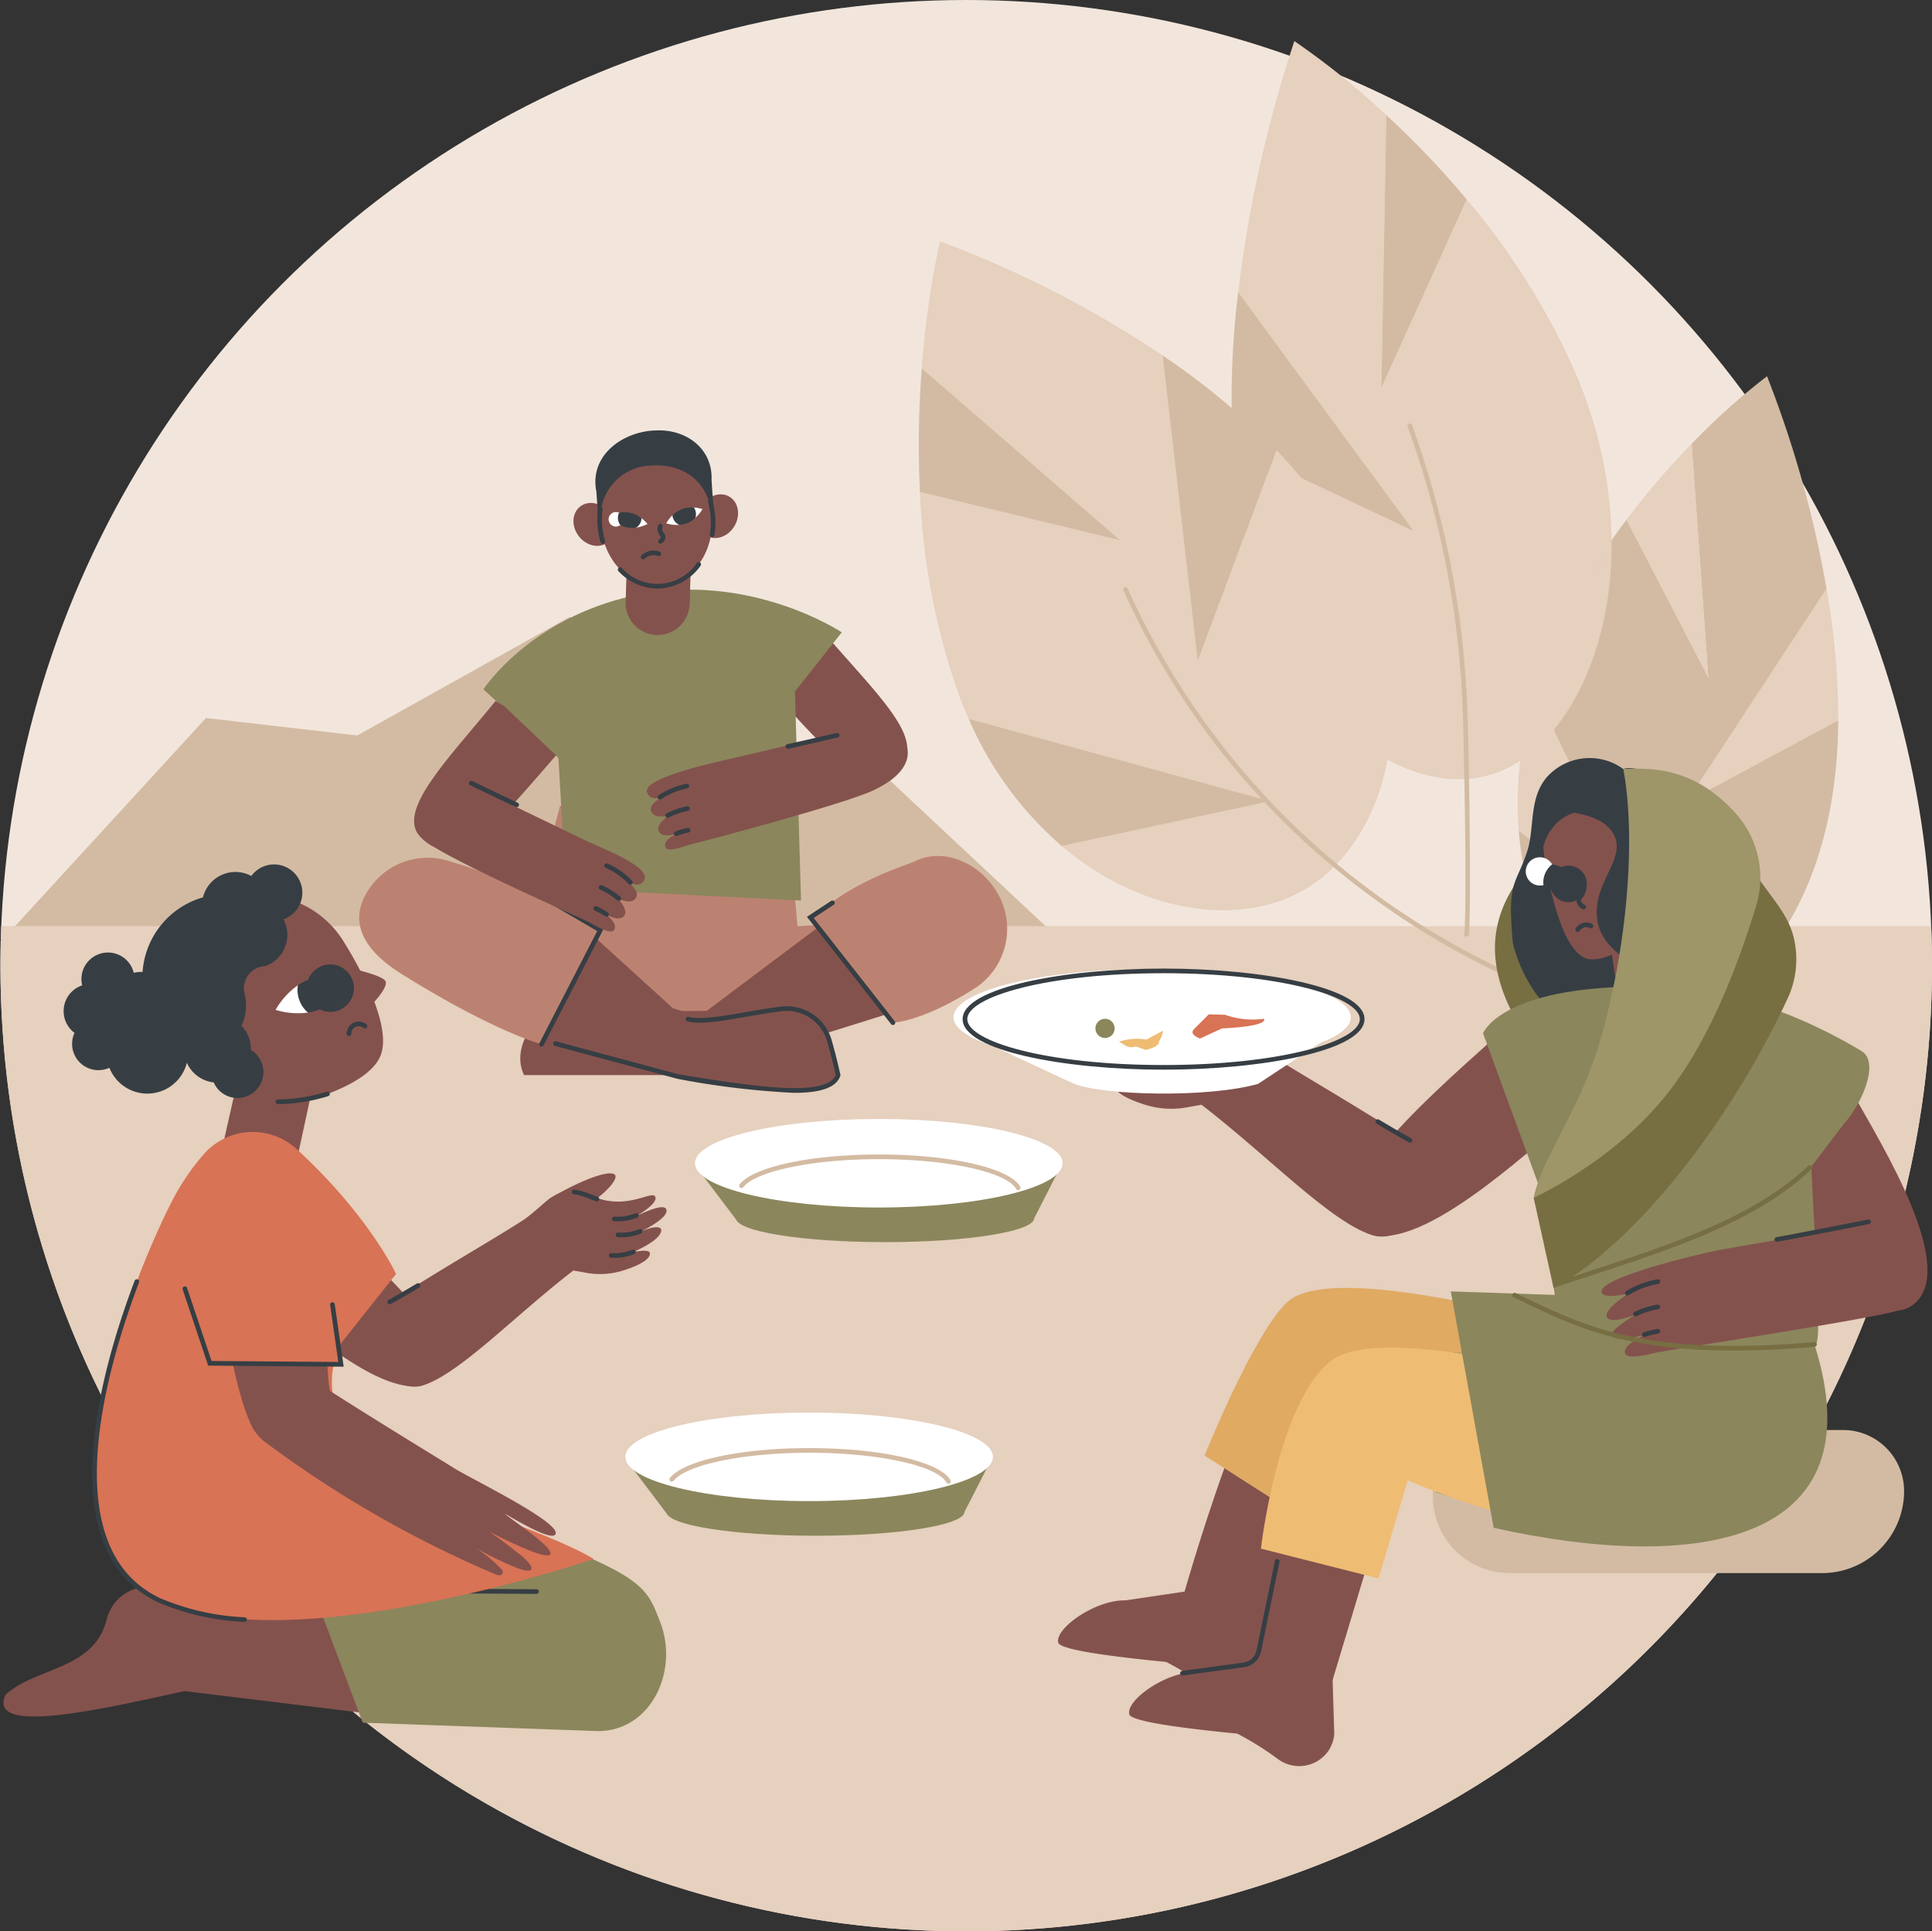 <svg xmlns="http://www.w3.org/2000/svg" width="222" height="221.948" viewBox="0 0 222 221.948">
  <rect x="0" y="0" width="222" height="221.948" fill="#333333" stroke="none"/>
  <g id="Starvation_and_malnutrition" data-name="Starvation and malnutrition" transform="translate(-334.784 -335)">
    <circle id="Elipse_4996" data-name="Elipse 4996" cx="110.974" cy="110.974" r="110.974" transform="translate(334.836 335)" fill="#f2e6dc"/>
    <g id="Grupo_85178" data-name="Grupo 85178" transform="translate(334.784 339.723)">
      <path id="Trazado_120477" data-name="Trazado 120477" d="M334.784,956.869l120.633-1.427-19.176-17.95L421.9,943.071l-21.643-23.635-24.422,13.637-17.385-2.005Z" transform="translate(-334.784 -853.277)" fill="#d3bba3"/>
      <path id="Trazado_120478" data-name="Trazado 120478" d="M335.309,1212.518q-.091,2.262-.093,4.546a110.974,110.974,0,1,0,221.948,0q0-2.284-.093-4.546Z" transform="translate(-335.164 -1110.813)" fill="#e6d0be"/>
      <g id="Grupo_85177" data-name="Grupo 85177" transform="translate(105.573 0)">
        <g id="Grupo_85174" data-name="Grupo 85174" transform="translate(68.812 38.516)">
          <path id="Trazado_120479" data-name="Trazado 120479" d="M1810.355,731.04l-17.384,9.356,16.044-24.455a126.648,126.648,0,0,0-6.845-24.425,76.7,76.7,0,0,0-8.667,7.769l1.915,26.827L1786.028,708a70.538,70.538,0,0,0-9.574,17.068q-.521,1.37-.942,2.726l13.564,27.916-15.44-12.009c.851,10.6,5.992,18.655,12.041,20.775,9.278,3.253,22.256-6.846,24.377-27.629C1810.248,734.93,1810.343,732.987,1810.355,731.04Z" transform="translate(-1773.511 -691.516)" fill="#d3bba3"/>
          <path id="Trazado_120480" data-name="Trazado 120480" d="M1883.289,755.575a89.321,89.321,0,0,0-7.475,8.717l9.39,18.109Z" transform="translate(-1863.298 -747.806)" fill="#e6d0be"/>
          <path id="Trazado_120481" data-name="Trazado 120481" d="M1774.616,990.652a42.174,42.174,0,0,0-1.877,15.907l15.44,12.009Z" transform="translate(-1772.616 -954.372)" fill="#e6d0be"/>
          <path id="Trazado_120482" data-name="Trazado 120482" d="M1950.445,908.007a87.049,87.049,0,0,0-1.34-15.1l-16.044,24.455Z" transform="translate(-1913.602 -868.483)" fill="#e6d0be"/>
          <path id="Trazado_120483" data-name="Trazado 120483" d="M1898.027,1046.154a.267.267,0,0,1-.265-.233,95,95,0,0,1-.784-10.575,92.371,92.371,0,0,1,3.959-28.627.268.268,0,0,1,.512.156,91.819,91.819,0,0,0-3.936,28.462,94.453,94.453,0,0,0,.779,10.515.267.267,0,0,1-.23.3Z" transform="translate(-1881.882 -968.323)" fill="#d3bba3"/>
        </g>
        <g id="Grupo_85175" data-name="Grupo 85175" transform="translate(35.931)">
          <path id="Trazado_120484" data-name="Trazado 120484" d="M1502.724,420.45l20.812,9.813-20.187-27.469a147.593,147.593,0,0,1,6.454-28.851,89.389,89.389,0,0,1,10.568,8.505l-.568,31.341,9.807-21.658a82.2,82.2,0,0,1,12.2,19.271q.691,1.562,1.265,3.114l-14.058,33.33,17.226-14.933c-.335,12.388-5.818,22.082-12.727,24.924-10.6,4.36-26.326-6.589-30.081-30.647C1503.089,424.97,1502.859,422.715,1502.724,420.45Z" transform="translate(-1502.577 -373.943)" fill="#e6d0be"/>
          <path id="Trazado_120485" data-name="Trazado 120485" d="M1644.114,444.072a104.1,104.1,0,0,1,9.239,9.683l-9.807,21.658Z" transform="translate(-1626.32 -435.567)" fill="#d3bba3"/>
          <path id="Trazado_120486" data-name="Trazado 120486" d="M1733.578,708.482a49.153,49.153,0,0,1,3.169,18.4l-17.226,14.933Z" transform="translate(-1693.079 -667.908)" fill="#e6d0be"/>
          <path id="Trazado_120487" data-name="Trazado 120487" d="M1501.658,629.481a101.447,101.447,0,0,1,.625-17.656l20.187,27.469Z" transform="translate(-1501.511 -582.974)" fill="#d3bba3"/>
          <path id="Trazado_120488" data-name="Trazado 120488" d="M1675.019,795.156H1675a.267.267,0,0,1-.246-.287c.291-3.772-.012-20.859-.174-25.453a107.059,107.059,0,0,0-6.346-32.9.267.267,0,0,1,.5-.183,107.585,107.585,0,0,1,6.378,33.059c.162,4.6.465,21.724.173,25.513A.267.267,0,0,1,1675.019,795.156Z" transform="translate(-1647.997 -692.231)" fill="#d3bba3"/>
        </g>
        <g id="Grupo_85176" data-name="Grupo 85176" transform="translate(0 23.01)">
          <path id="Trazado_120489" data-name="Trazado 120489" d="M1247.315,587.663l-9.054,24.245-4.036-35.131a122.464,122.464,0,0,0-25.583-13.115,103.532,103.532,0,0,0-2.083,14.591l22.818,19.788-23.035-5.578a79.492,79.492,0,0,0,4.346,22.959q.582,1.6,1.247,3.1l34.65,9.475-23.958,5.152c9.1,7.727,20.259,9.283,27.621,5.181,11.291-6.292,15.612-26.9,1.331-45.7A57.716,57.716,0,0,0,1247.315,587.663Z" transform="translate(-1206.211 -563.663)" fill="#e6d0be"/>
          <path id="Trazado_120490" data-name="Trazado 120490" d="M1205.6,683.968a112.028,112.028,0,0,0-.216,14.209l23.035,5.578Z" transform="translate(-1205.251 -669.377)" fill="#d3bba3"/>
          <path id="Trazado_120491" data-name="Trazado 120491" d="M1252.466,1016.008a40.477,40.477,0,0,0,10.692,14.627l23.958-5.152Z" transform="translate(-1246.74 -961.146)" fill="#d3bba3"/>
          <path id="Trazado_120492" data-name="Trazado 120492" d="M1449.326,682.686a81.622,81.622,0,0,0-13.09-10.885l4.036,35.13Z" transform="translate(-1408.221 -658.686)" fill="#d3bba3"/>
          <path id="Trazado_120493" data-name="Trazado 120493" d="M1451.63,939.446a.271.271,0,0,1-.087-.014,90.179,90.179,0,0,1-33.881-20.928,89.048,89.048,0,0,1-18.695-26.886.267.267,0,1,1,.487-.22,88.519,88.519,0,0,0,18.583,26.725,89.639,89.639,0,0,0,33.679,20.8.267.267,0,0,1-.087.52Z" transform="translate(-1375.452 -851.51)" fill="#d3bba3"/>
        </g>
      </g>
    </g>
    <g id="Grupo_85189" data-name="Grupo 85189" transform="translate(376.059 384.453)">
      <g id="Grupo_85181" data-name="Grupo 85181" transform="translate(0 41.933)">
        <path id="Trazado_120494" data-name="Trazado 120494" d="M817.993,1089.721l-6.536,24.915,35.565-.8,9.092-10.83-10.83.535-1.337-15.042Z" transform="translate(-794.919 -1088.497)" fill="#bc8271"/>
        <g id="Grupo_85179" data-name="Grupo 85179" transform="translate(18.508 6.981)">
          <path id="Trazado_120495" data-name="Trazado 120495" d="M981.608,1217.9l13.778-10.341,11.5,9.292-27.146,8.5-1.266-7.431Z" transform="translate(-960.187 -1200.098)" fill="#84524d"/>
          <path id="Trazado_120496" data-name="Trazado 120496" d="M828.143,1292.318h19.638l-1.319-7.292a20.49,20.49,0,0,0-17.435,1.739S826.783,1289.508,828.143,1292.318Z" transform="translate(-827.705 -1267.132)" fill="#84524d"/>
          <path id="Trazado_120497" data-name="Trazado 120497" d="M944.448,1303.926a.267.267,0,0,1-.267-.267v-4.471a.267.267,0,0,1,.535,0v4.471A.267.267,0,0,1,944.448,1303.926Z" transform="translate(-930.055 -1280.38)" fill="#363e44"/>
          <path id="Trazado_120498" data-name="Trazado 120498" d="M933.984,1303.926a.267.267,0,0,1-.267-.267v-4.471a.267.267,0,0,1,.535,0v4.471A.267.267,0,0,1,933.984,1303.926Z" transform="translate(-920.86 -1280.38)" fill="#363e44"/>
          <path id="Trazado_120499" data-name="Trazado 120499" d="M1103.6,1153.313l9.359,11.9s3.276-.067,9.307-3.883a8.155,8.155,0,0,0,2.711-11.006l-.1-.162c-1.9-3.172-5.94-5.129-9.282-3.548C1114.292,1147.23,1108.209,1148.9,1103.6,1153.313Z" transform="translate(-1070.135 -1146.055)" fill="#bc8271"/>
        </g>
        <g id="Grupo_85180" data-name="Grupo 85180" transform="translate(0 7.194)">
          <path id="Trazado_120500" data-name="Trazado 120500" d="M906.8,1269.795,897.7,1264l-3.932,8.285,9.6,2.663Z" transform="translate(-867.249 -1249.907)" fill="#84524d"/>
          <path id="Trazado_120501" data-name="Trazado 120501" d="M854.79,1226.253c-1.055,3.1-10.4,1.462-19.429,0l-18.393-5.292,7.955-12.3,11.756,10.7c1.339,1.427,6.535-.072,11.5-.714a5.14,5.14,0,0,1,5.609,3.661C854.1,1223.387,854.445,1224.7,854.79,1226.253Z" transform="translate(-799.763 -1201.28)" fill="#84524d"/>
          <path id="Trazado_120502" data-name="Trazado 120502" d="M702.8,1156.127l-6.752,13.1s-5.441-1.413-16.111-8.089c-3.729-2.333-6.222-5.478-4-9.274l.1-.162a8.1,8.1,0,0,1,9.282-3.548C690.987,1149.858,692.44,1150.645,702.8,1156.127Z" transform="translate(-675.1 -1147.811)" fill="#bc8271"/>
          <path id="Trazado_120503" data-name="Trazado 120503" d="M886.545,1298.4a95.136,95.136,0,0,1-13.353-1.6l-.027-.006L859.058,1293a.267.267,0,1,1,.139-.516l14.094,3.79c7.959,1.292,16.964,2.753,18.032.071-.3-1.365-.633-2.66-.976-3.85a4.846,4.846,0,0,0-5.318-3.47c-1.313.17-2.637.4-3.918.62-2.889.5-5.383.931-6.844.543a.268.268,0,0,1,.137-.517c1.348.358,3.907-.085,6.616-.553,1.286-.222,2.616-.452,3.94-.624a5.378,5.378,0,0,1,5.9,3.853c.352,1.223.689,2.555,1,3.959l.016.073-.024.071C891.367,1297.881,889.389,1298.4,886.545,1298.4Z" transform="translate(-836.573 -1271.39)" fill="#363e44"/>
        </g>
        <path id="Trazado_120504" data-name="Trazado 120504" d="M1109.162,1202.57a.267.267,0,0,1-.211-.1l-9.672-12.329,2.783-1.831a.267.267,0,0,1,.294.447l-2.3,1.512,9.313,11.871a.267.267,0,0,1-.21.432Z" transform="translate(-1047.833 -1176.164)" fill="#363e44"/>
        <path id="Trazado_120505" data-name="Trazado 120505" d="M844.556,1198.486a.264.264,0,0,1-.122-.03.267.267,0,0,1-.115-.36l6.636-12.877-6.718-3.92a.267.267,0,0,1,.27-.462l7.156,4.175-6.868,13.329A.267.267,0,0,1,844.556,1198.486Z" transform="translate(-823.607 -1169.606)" fill="#363e44"/>
      </g>
      <g id="Grupo_85184" data-name="Grupo 85184" transform="translate(6.303 18.308)">
        <path id="Trazado_120506" data-name="Trazado 120506" d="M1057.688,930.886s-.006-.006,0,0c6.361,7.247,11.988,14.17,15.995,9.463,2.674-3.142-4.557-9.392-10.028-16.111,0,0-2.072,2.34-2.072,2.34Z" transform="translate(-1017.587 -920.535)" fill="#84524d"/>
        <path id="Trazado_120507" data-name="Trazado 120507" d="M833.9,898.61s-10.676-7.112-23.933-4.212c-11.935,2.611-17.248,10.763-17.248,10.763l8.624,7.888.869,15.042,27.008,1.337-.7-24.019Z" transform="translate(-784.754 -893.703)" fill="#8b865c"/>
        <path id="Trazado_120508" data-name="Trazado 120508" d="M743.381,1005.456s.006-.006,0,0c-6.361,7.247-11.252,13.809-15.573,9.388-2.875-2.941,3.153-8.924,8.624-15.643,0,0,1,.6,1,.6Z" transform="translate(-727.066 -986.407)" fill="#84524d"/>
        <g id="Grupo_85182" data-name="Grupo 85182" transform="translate(0.915 20.951)">
          <path id="Trazado_120509" data-name="Trazado 120509" d="M737.18,1066.449c3.962,1.982,15.194,7.374,16.111,7.822,1.714.837,7.825,3.106,6.829,4.657-.384.6-1.027.556-1.624.257.363.479,1.129,1.156.657,1.8-.555.753-1.934.044-1.986.039.418.449,1.048,1.412.713,1.906-.436.643-1.425.286-2.038-.077.015.122,1.328.982.841,1.771-.358.58-2.223-.548-3.059-.991-1.524-.742-15.777-7.02-18.518-9.159C733.967,1073.58,734.854,1066.975,737.18,1066.449Z" transform="translate(-734.612 -1066.449)" fill="#84524d"/>
          <path id="Trazado_120510" data-name="Trazado 120510" d="M784.508,1077.922a.268.268,0,0,1-.113-.025c-1.178-.549-2.379-1.125-3.54-1.683-.579-.278-1.144-.549-1.684-.806a.267.267,0,1,1,.23-.483c.54.257,1.105.528,1.685.807,1.16.557,2.36,1.132,3.535,1.68a.267.267,0,0,1-.113.51Z" transform="translate(-773.633 -1073.875)" fill="#363e44"/>
          <path id="Trazado_120511" data-name="Trazado 120511" d="M910.243,1155.488a.267.267,0,0,1-.193-.082,8.435,8.435,0,0,0-2.648-1.854.267.267,0,1,1,.218-.488,8.981,8.981,0,0,1,2.816,1.971.267.267,0,0,1-.192.453Z" transform="translate(-886.306 -1142.538)" fill="#363e44"/>
          <path id="Trazado_120512" data-name="Trazado 120512" d="M904.328,1175.5a.266.266,0,0,1-.171-.062q-.094-.078-.193-.156a8.5,8.5,0,0,0-1.786-1.075.267.267,0,0,1,.218-.488,9.03,9.03,0,0,1,1.9,1.143q.106.083.2.166a.267.267,0,0,1-.171.473Z" transform="translate(-881.716 -1160.686)" fill="#363e44"/>
          <path id="Trazado_120513" data-name="Trazado 120513" d="M898.5,1194.791a.263.263,0,0,1-.146-.044,8.588,8.588,0,0,0-1.2-.655.267.267,0,1,1,.218-.488,9.063,9.063,0,0,1,1.276.7.267.267,0,0,1-.147.491Z" transform="translate(-877.298 -1178.162)" fill="#363e44"/>
        </g>
        <g id="Grupo_85183" data-name="Grupo 85183" transform="translate(26.744 15.214)">
          <path id="Trazado_120514" data-name="Trazado 120514" d="M975.025,1019.148c-4.3,1.065-16.049,3.805-17.042,4.041-1.856.441-11.005,2.319-10.374,4.05.243.667.88.768,1.528.607-.46.388-1.355.88-1.035,1.609.376.857,1.878.467,1.929.474-.507.347-1.332,1.148-1.113,1.7.284.723,1.328.591,2.005.371-.041.116-1.511.667-1.209,1.544.222.644,2.089-.106,3-.355,1.649-.391,17.554-4.61,20.9-6.189C980.063,1023.959,977.179,1020.171,975.025,1019.148Z" transform="translate(-947.577 -1019.148)" fill="#84524d"/>
          <path id="Trazado_120515" data-name="Trazado 120515" d="M1079.334,1031.36a.267.267,0,0,1-.057-.529c1.265-.277,2.559-.575,3.81-.863.629-.145,1.243-.286,1.828-.419a.268.268,0,1,1,.119.522c-.585.133-1.2.274-1.827.419-1.253.289-2.548.587-3.816.864A.264.264,0,0,1,1079.334,1031.36Z" transform="translate(-1063.12 -1028.282)" fill="#363e44"/>
          <path id="Trazado_120516" data-name="Trazado 120516" d="M958.175,1079.483a.267.267,0,0,1-.147-.491,8.97,8.97,0,0,1,3.179-1.307.267.267,0,1,1,.106.524,8.436,8.436,0,0,0-2.99,1.229A.267.267,0,0,1,958.175,1079.483Z" transform="translate(-956.655 -1070.582)" fill="#363e44"/>
          <path id="Trazado_120517" data-name="Trazado 120517" d="M965.466,1100.3a.267.267,0,0,1-.122-.506c.077-.039.155-.078.236-.116a9.02,9.02,0,0,1,2.1-.7.267.267,0,1,1,.106.524,8.5,8.5,0,0,0-1.978.657q-.114.054-.223.11A.267.267,0,0,1,965.466,1100.3Z" transform="translate(-963.061 -1089.296)" fill="#363e44"/>
          <path id="Trazado_120518" data-name="Trazado 120518" d="M973.546,1120.408a.267.267,0,0,1-.094-.518,9.088,9.088,0,0,1,1.4-.4.267.267,0,0,1,.106.524,8.528,8.528,0,0,0-1.315.376A.27.27,0,0,1,973.546,1120.408Z" transform="translate(-970.161 -1107.316)" fill="#363e44"/>
        </g>
      </g>
      <g id="Grupo_85188" data-name="Grupo 85188" transform="translate(23.644 0)">
        <ellipse id="Elipse_4997" data-name="Elipse 4997" cx="2.215" cy="2.602" rx="2.215" ry="2.602" transform="translate(0 10.092) rotate(-37.411)" fill="#84524d"/>
        <ellipse id="Elipse_4998" data-name="Elipse 4998" cx="2.602" cy="2.215" rx="2.602" ry="2.215" transform="translate(14.36 11.024) rotate(-60.206)" fill="#84524d"/>
        <path id="Trazado_120519" data-name="Trazado 120519" d="M912.494,752.992l-13.263.9-.276-4.078c-.823-4.012,2.746-6.787,6.531-7.043h.178c3.54-.239,6.685,2.05,6.524,5.7Z" transform="translate(-895.344 -742.751)" fill="#363e44"/>
        <path id="Trazado_120520" data-name="Trazado 120520" d="M931.086,834.875a3.679,3.679,0,0,1-3.566-3.788l.31-10.261,7.354.222-.31,10.261A3.679,3.679,0,0,1,931.086,834.875Z" transform="translate(-920.548 -811.357)" fill="#84524d"/>
        <path id="Trazado_120521" data-name="Trazado 120521" d="M916.67,781.956c.276,4.139-2.356,7.685-5.878,7.919s-6.6-2.931-6.876-7.07a5.972,5.972,0,0,1,5.9-6.781C913.333,775.789,916.394,777.817,916.67,781.956Z" transform="translate(-899.791 -771.972)" fill="#84524d"/>
        <path id="Trazado_120522" data-name="Trazado 120522" d="M924.715,870.624a6.225,6.225,0,0,1-4.476-1.988.267.267,0,0,1,.383-.373,5.476,5.476,0,0,0,8.612-.573.267.267,0,1,1,.429.319,6.174,6.174,0,0,1-4.56,2.6C924.974,870.62,924.844,870.624,924.715,870.624Z" transform="translate(-914.086 -852.442)" fill="#363e44"/>
        <path id="Trazado_120523" data-name="Trazado 120523" d="M1006.043,812.527a.256.256,0,0,1-.044,0,.267.267,0,0,1-.22-.307,8.588,8.588,0,0,0-.2-3.674.267.267,0,0,1,.515-.144,9.111,9.111,0,0,1,.212,3.9A.267.267,0,0,1,1006.043,812.527Z" transform="translate(-989.133 -800.264)" fill="#363e44"/>
        <path id="Trazado_120524" data-name="Trazado 120524" d="M901.287,819.071a.267.267,0,0,1-.256-.19,9.12,9.12,0,0,1-.293-3.9.268.268,0,0,1,.53.076,8.586,8.586,0,0,0,.275,3.669.267.267,0,0,1-.179.333A.264.264,0,0,1,901.287,819.071Z" transform="translate(-896.936 -806.02)" fill="#363e44"/>
        <g id="Grupo_85187" data-name="Grupo 85187" transform="translate(5.104 8.864)">
          <g id="Grupo_85185" data-name="Grupo 85185" transform="translate(0 0.545)">
            <path id="Trazado_120525" data-name="Trazado 120525" d="M916.514,822.145a4.113,4.113,0,0,1-1.276.41c-.334.049-.846-.656-.846-.656s-.767.481-.995.363a.834.834,0,1,1-.152-1.407c.375-.072,1.267.75,1.267.75s.971-.383,1.312-.123A4.016,4.016,0,0,1,916.514,822.145Z" transform="translate(-912.135 -820.788)" fill="#fff"/>
            <path id="Trazado_120526" data-name="Trazado 120526" d="M922.92,821.03a3.328,3.328,0,0,0-1.325-.636,3.207,3.207,0,0,0-1.255.008,1.356,1.356,0,0,0,.149,1.406,2.971,2.971,0,0,0,.755.274,3.123,3.123,0,0,0,1.089.02,1.352,1.352,0,0,0,.587-1.073Z" transform="translate(-919.231 -820.336)" fill="#363e44"/>
          </g>
          <g id="Grupo_85186" data-name="Grupo 85186" transform="translate(6.53)">
            <path id="Trazado_120527" data-name="Trazado 120527" d="M965.975,817.722a4.188,4.188,0,0,0,1.5.18c.289-.02.759-.7.759-.7s.81.144,1.068-.088a4.349,4.349,0,0,0,.834-1.028,4.145,4.145,0,0,0-.986-.181c-.42-.027-1.15.7-1.15.7s-1.041-.067-1.316.2A4.148,4.148,0,0,0,965.975,817.722Z" transform="translate(-965.975 -815.899)" fill="#fff"/>
            <path id="Trazado_120528" data-name="Trazado 120528" d="M972.89,816.043a3.217,3.217,0,0,0-1.057.7,1.354,1.354,0,0,0,.79,1.1,3.032,3.032,0,0,0,.9-.195,3.133,3.133,0,0,0,.945-.6,1.359,1.359,0,0,0-.159-1.2A3.3,3.3,0,0,0,972.89,816.043Z" transform="translate(-971.123 -815.839)" fill="#363e44"/>
          </g>
        </g>
        <path id="Trazado_120529" data-name="Trazado 120529" d="M958.125,833.693a.267.267,0,0,1-.167-.477c.13-.1.2-.2.2-.272,0-.043-.029-.086-.1-.182a1.277,1.277,0,0,1-.253-.5,1.212,1.212,0,0,1,.042-.653.267.267,0,1,1,.508.168.689.689,0,0,0-.028.368.766.766,0,0,0,.16.3.812.812,0,0,1,.206.5.9.9,0,0,1-.406.689A.266.266,0,0,1,958.125,833.693Z" transform="translate(-947.142 -820.669)" fill="#363e44"/>
        <path id="Trazado_120530" data-name="Trazado 120530" d="M942.188,857.638a.267.267,0,0,1-.183-.462,2.037,2.037,0,0,1,1.172-.542,2.008,2.008,0,0,1,.91.121.267.267,0,1,1-.19.5,1.459,1.459,0,0,0-.665-.089,1.5,1.5,0,0,0-.86.4A.267.267,0,0,1,942.188,857.638Z" transform="translate(-933.204 -842.813)" fill="#363e44"/>
      </g>
    </g>
    <g id="Grupo_85202" data-name="Grupo 85202" transform="translate(335.188 434.341)">
      <g id="Grupo_85191" data-name="Grupo 85191" transform="translate(0 70.284)">
        <path id="Trazado_120531" data-name="Trazado 120531" d="M500.8,1838.859l-22.951-.44-.052,11.531,29.95,3.655Z" transform="translate(-460.854 -1825.705)" fill="#84524d"/>
        <path id="Trazado_120532" data-name="Trazado 120532" d="M358.42,1838.659l1,11.621c-10.028,2.207-23.2,5.277-21.081.535,3.536-3.2,10.2-2.848,11.632-8.664a4.975,4.975,0,0,1,5.233-3.746Z" transform="translate(-338.115 -1825.679)" fill="#84524d"/>
        <g id="Grupo_85190" data-name="Grupo 85190" transform="translate(35.287)">
          <path id="Trazado_120533" data-name="Trazado 120533" d="M629.062,1746.014l5.988,15.921,27.03.971c6.118,0,9.381-6.967,7.109-12.648-1.961-4.9-1.6-5.972-35.03-16.668Z" transform="translate(-629.062 -1733.59)" fill="#8b865c"/>
          <path id="Trazado_120534" data-name="Trazado 120534" d="M686.823,1840.5h0l-21.3-.128a.267.267,0,0,1,0-.535h0l21.3.128a.267.267,0,0,1,0,.535Z" transform="translate(-660.869 -1826.953)" fill="#363e44"/>
        </g>
      </g>
      <g id="Grupo_85195" data-name="Grupo 85195" transform="translate(6.908)">
        <g id="Grupo_85193" data-name="Grupo 85193" transform="translate(11.303 3.496)">
          <path id="Trazado_120535" data-name="Trazado 120535" d="M513.405,1201.312c-1.55,4.145-11.531,6.021-11.531,6.021l-11.668-6.827a11.271,11.271,0,0,1,18.663-12.644S514.984,1197.09,513.405,1201.312Z" transform="translate(-488.265 -1182.912)" fill="#84524d"/>
          <path id="Trazado_120536" data-name="Trazado 120536" d="M546.78,1297.148l.144.04a4.264,4.264,0,0,0,5.306-3.209l3.291-15.24a4.264,4.264,0,0,0-8.328-1.84l-3.435,15.2A4.264,4.264,0,0,0,546.78,1297.148Z" transform="translate(-536.935 -1262.577)" fill="#84524d"/>
          <path id="Trazado_120537" data-name="Trazado 120537" d="M596.206,1370.8h-.023a.267.267,0,0,1,0-.535h.007a19.984,19.984,0,0,0,5.6-.888.267.267,0,0,1,.169.507A20.153,20.153,0,0,1,596.206,1370.8Z" transform="translate(-582.861 -1346.751)" fill="#363e44"/>
          <path id="Trazado_120538" data-name="Trazado 120538" d="M666.952,1252.492s3.718.805,4.01,1.485c.348.812-1.777,2.891-1.777,2.891S667.014,1252.458,666.952,1252.492Z" transform="translate(-645.28 -1244.052)" fill="#84524d"/>
          <g id="Grupo_85192" data-name="Grupo 85192" transform="translate(13.052 9.325)">
            <path id="Trazado_120539" data-name="Trazado 120539" d="M595.883,1271.359a8.7,8.7,0,0,1,2.557-2.822c.356-.241,1.615,3.064,1.168,3.132A8.716,8.716,0,0,1,595.883,1271.359Z" transform="translate(-595.883 -1267.466)" fill="#fff"/>
            <path id="Trazado_120540" data-name="Trazado 120540" d="M617.872,1260.245a6.144,6.144,0,0,0-1.171.625,3.42,3.42,0,0,0,1.161,3.134,6.175,6.175,0,0,0,1.359-.361,2.723,2.723,0,1,0-1.349-3.4Z" transform="translate(-614.14 -1259.802)" fill="#373e44"/>
          </g>
          <path id="Trazado_120541" data-name="Trazado 120541" d="M663.506,1304.647a.268.268,0,0,1-.267-.266,1.39,1.39,0,0,1,2.27-1.09.267.267,0,1,1-.337.415.855.855,0,0,0-1.4.671.268.268,0,0,1-.266.269Z" transform="translate(-642.017 -1288.417)" fill="#363e44"/>
        </g>
        <g id="Grupo_85194" data-name="Grupo 85194">
          <path id="Trazado_120542" data-name="Trazado 120542" d="M495.8,1156.227a3.246,3.246,0,0,0-5.669-.811,3.842,3.842,0,0,0-5.554,2.455,9.607,9.607,0,0,0-2.179,17.543,3.835,3.835,0,0,0,3.414,3.725,2.977,2.977,0,1,0,4.275-3.729,3.815,3.815,0,0,0-1.091-2.776,5.388,5.388,0,0,0,.4-3.543,2.56,2.56,0,0,1,2.337-3.315,3.823,3.823,0,0,0,2.1-5.38l.027-.008A3.246,3.246,0,0,0,495.8,1156.227Z" transform="translate(-468.566 -1154.089)" fill="#363e44"/>
          <path id="Trazado_120543" data-name="Trazado 120543" d="M404.483,1253.877a4.68,4.68,0,0,0,3.218-8.26,4.047,4.047,0,0,0-4.57-5.62,3.049,3.049,0,0,0-5.925,1.445,3.123,3.123,0,0,0-.881,5.462,3.02,3.02,0,0,0,4.007,4.007A4.682,4.682,0,0,0,404.483,1253.877Z" transform="translate(-395.074 -1227.546)" fill="#363e44"/>
        </g>
      </g>
      <g id="Grupo_85201" data-name="Grupo 85201" transform="translate(10.191 30.748)">
        <g id="Grupo_85198" data-name="Grupo 85198" transform="translate(19.37 4.752)">
          <path id="Trazado_120544" data-name="Trazado 120544" d="M581.849,1500.131c4.292,3.525,16.1,14.419,20.319,9.684,3.486-3.916-8.453-14.046-12.506-17.809Z" transform="translate(-581.849 -1486.521)" fill="#84524d"/>
          <g id="Grupo_85197" data-name="Grupo 85197" transform="translate(12.774)">
            <g id="Grupo_85196" data-name="Grupo 85196">
              <path id="Trazado_120545" data-name="Trazado 120545" d="M688.044,1476.947h0c7.93-5.041,13.141-7.956,16.531-10.161.985-.64,2.621-2.228,3.129-2.543a5.38,5.38,0,0,1,1.24-.6c2.178-.7,3.221.7,5.674.986,2.783.327,4.792-1.15,5.1-.524.212.436-.425,1.188-2.1,2.2,1.333-.632,3.166-1.413,3.389-.707.212.837-1.875,2-3.162,2.644,1.557-.78,2.541-.751,2.563-.309.035.7-1.079,1.569-3.164,2.524,1.556-.274,1.936-.107,1.86.3-.138.751-1.862,1.505-3.449,1.947a8.848,8.848,0,0,1-4.151.1l-1.192-.208c-6.821,5.248-13.128,11.942-17.362,13.224C690.081,1486.7,685.162,1482.948,688.044,1476.947Z" transform="translate(-687.169 -1461.429)" fill="#84524d"/>
              <path id="Trazado_120546" data-name="Trazado 120546" d="M702.037,1553.274a.267.267,0,0,1-.127-.5c.846-.457,2.278-1.3,3.248-1.882a.267.267,0,1,1,.275.458c-.974.585-2.415,1.433-3.269,1.894A.265.265,0,0,1,702.037,1553.274Z" transform="translate(-699.998 -1538.23)" fill="#363e44"/>
              <path id="Trazado_120547" data-name="Trazado 120547" d="M864.492,1450.277c2.51-1.8,3.124-2.935,2.894-3.291-.387-.6-3.009.133-6.929,2.338C861.54,1449.7,863.408,1449.9,864.492,1450.277Z" transform="translate(-839.439 -1446.786)" fill="#84524d"/>
              <path id="Trazado_120548" data-name="Trazado 120548" d="M879.355,1463.5a.261.261,0,0,1-.083-.013c-.315-.1-.605-.214-.886-.322a6.525,6.525,0,0,0-1.68-.484.267.267,0,0,1,.054-.532,7.035,7.035,0,0,1,1.818.516c.275.105.559.214.861.313a.267.267,0,0,1-.083.521Z" transform="translate(-853.506 -1460.282)" fill="#363e44"/>
              <path id="Trazado_120549" data-name="Trazado 120549" d="M915.246,1485.416c-.138,0-.276-.005-.412-.015a.267.267,0,1,1,.04-.533,5.188,5.188,0,0,0,.982-.022,5.854,5.854,0,0,0,1.437-.362.267.267,0,0,1,.194.5,6.369,6.369,0,0,1-1.569.395A5.8,5.8,0,0,1,915.246,1485.416Z" transform="translate(-887.005 -1479.896)" fill="#363e44"/>
              <path id="Trazado_120550" data-name="Trazado 120550" d="M918.763,1500.493q-.208,0-.413-.015a.267.267,0,0,1,.04-.533,5.154,5.154,0,0,0,.982-.022,5.82,5.82,0,0,0,1.437-.362.267.267,0,1,1,.194.5,6.351,6.351,0,0,1-1.57.395A5.782,5.782,0,0,1,918.763,1500.493Z" transform="translate(-890.094 -1493.144)" fill="#363e44"/>
              <path id="Trazado_120551" data-name="Trazado 120551" d="M912.344,1519.988c-.138,0-.276-.005-.412-.015a.267.267,0,1,1,.04-.533,5.217,5.217,0,0,0,.982-.022,5.821,5.821,0,0,0,1.437-.362.267.267,0,0,1,.194.5,6.358,6.358,0,0,1-1.57.395A5.812,5.812,0,0,1,912.344,1519.988Z" transform="translate(-884.454 -1510.274)" fill="#363e44"/>
            </g>
          </g>
        </g>
        <path id="Trazado_120552" data-name="Trazado 120552" d="M452.668,1431.9l6.329-7.978s-3.083-6.679-11.414-14.34a7.466,7.466,0,0,0-10.63.519,26.842,26.842,0,0,0-3.932,5.909c-4.477,8.873-16.38,38.351-1.192,45.434s49.852-4.766,49.852-4.766-3.343-2.5-22.293-8.618a15.926,15.926,0,0,1-2.621-1.633C455.431,1445.183,449.174,1439.09,452.668,1431.9Z" transform="translate(-424.08 -1407.608)" fill="#d87355"/>
        <path id="Trazado_120553" data-name="Trazado 120553" d="M439.635,1586.507h-.02a28.542,28.542,0,0,1-9.838-2.218c-5.317-2.479-7.88-7.857-7.618-15.984.238-7.379,2.773-15.495,4.858-21a.267.267,0,0,1,.5.189c-2.07,5.471-4.587,13.526-4.823,20.831-.255,7.893,2.2,13.1,7.31,15.482a28.026,28.026,0,0,0,9.651,2.17.267.267,0,0,1-.019.534Z" transform="translate(-422.14 -1530.207)" fill="#363e44"/>
        <g id="Grupo_85200" data-name="Grupo 85200" transform="translate(15.53 21.706)">
          <g id="Grupo_85199" data-name="Grupo 85199">
            <path id="Trazado_120554" data-name="Trazado 120554" d="M562.086,1594.689c4.246,2.747,13.188,8.2,14.173,8.824,1.84,1.165,12.439,6.3,11.62,7.6-.523.83-5.01-1.96-5.83-2.385.827.742,5.636,3.859,5.237,4.661-.433.87-6.91-2.559-6.967-2.571,1.089.762,2.168,1.543,3.192,2.391a6.354,6.354,0,0,1,1.491,1.422c.607,1.051-.964.561-1.443.372a34.867,34.867,0,0,1-4.907-2.392,16.345,16.345,0,0,1,3,2.475.58.58,0,0,1,.2.353.4.4,0,0,1-.385.368,1.166,1.166,0,0,1-.563-.14,128.048,128.048,0,0,1-26.15-14.992,5.631,5.631,0,0,1-1.7-1.875,19.084,19.084,0,0,1-1.2-3.171c-.7-2.326-1.179-4.712-1.658-7.091,0,0,6.4-2.466,10.83-1.872C561.729,1586.763,561.592,1594.745,562.086,1594.689Z" transform="translate(-550.186 -1586.575)" fill="#84524d"/>
          </g>
        </g>
        <path id="Trazado_120555" data-name="Trazado 120555" d="M498.527,1522.561l4.257,12.642,15.067.117-1.337-9.092Z" transform="translate(-489.263 -1508.619)" fill="#d87355"/>
        <path id="Trazado_120556" data-name="Trazado 120556" d="M526.274,1563.147l-15.569-.121-2.93-8.752a.267.267,0,0,1,.507-.17l2.809,8.39,14.565.113-.936-6.556a.267.267,0,1,1,.529-.076Z" transform="translate(-497.378 -1536.177)" fill="#363e44"/>
      </g>
    </g>
    <g id="Grupo_85203" data-name="Grupo 85203" transform="translate(406.633 497.332)">
      <path id="Trazado_120557" data-name="Trazado 120557" d="M965.977,1723.724l-33.992-.147-4.793-6.341h42.1Z" transform="translate(-927.192 -1711.926)" fill="#8b865c"/>
      <ellipse id="Elipse_4999" data-name="Elipse 4999" cx="17.125" cy="2.744" rx="17.125" ry="2.744" transform="translate(4.719 8.669)" fill="#8b865c"/>
      <ellipse id="Elipse_5000" data-name="Elipse 5000" cx="21.125" cy="5.088" rx="21.125" ry="5.088" transform="translate(0)" fill="#fff"/>
      <path id="Trazado_120558" data-name="Trazado 120558" d="M1001.1,1711.217a.266.266,0,0,1-.232-.135c-1.112-1.949-7.88-3.419-15.743-3.419-7.563,0-14.128,1.356-15.61,3.225a.267.267,0,1,1-.419-.332c1.6-2.018,8.192-3.428,16.029-3.428,8.172,0,14.988,1.551,16.207,3.689a.267.267,0,0,1-.1.365A.264.264,0,0,1,1001.1,1711.217Z" transform="translate(-963.96 -1703.045)" fill="#d3bba3"/>
    </g>
    <g id="Grupo_85204" data-name="Grupo 85204" transform="translate(414.639 463.59)">
      <path id="Trazado_120559" data-name="Trazado 120559" d="M1031.987,1445.507l-33.992-.147-4.793-6.341h42.1Z" transform="translate(-993.202 -1433.71)" fill="#8b865c"/>
      <ellipse id="Elipse_5001" data-name="Elipse 5001" cx="17.125" cy="2.744" rx="17.125" ry="2.744" transform="translate(4.719 8.669)" fill="#8b865c"/>
      <ellipse id="Elipse_5002" data-name="Elipse 5002" cx="21.125" cy="5.088" rx="21.125" ry="5.088" transform="translate(0)" fill="#fff"/>
      <path id="Trazado_120560" data-name="Trazado 120560" d="M1067.107,1433a.266.266,0,0,1-.232-.135c-1.112-1.949-7.88-3.419-15.743-3.419-7.563,0-14.128,1.356-15.61,3.225a.267.267,0,1,1-.419-.332c1.6-2.018,8.192-3.428,16.029-3.428,8.172,0,14.988,1.552,16.207,3.689a.267.267,0,0,1-.232.4Z" transform="translate(-1029.969 -1424.826)" fill="#d3bba3"/>
    </g>
    <path id="Trazado_120561" data-name="Trazado 120561" d="M1737.061,1706.435h-35.9a8.824,8.824,0,0,1-8.824-8.824v-7.621h47.128a7.019,7.019,0,0,1,7.019,7.019A9.426,9.426,0,0,1,1737.061,1706.435Z" transform="translate(-1192.907 -1190.653)" fill="#d3bba3"/>
    <g id="Grupo_85219" data-name="Grupo 85219" transform="translate(444.352 422.113)">
      <path id="Trazado_120562" data-name="Trazado 120562" d="M1753.612,1171.023c-8.164,12.012,6.094,22.409,10.041,31.2l-.281-12.2-8.715-9.269Z" transform="translate(-1688.92 -1156.741)" fill="#776e42"/>
      <path id="Trazado_120563" data-name="Trazado 120563" d="M1755.644,1054.53c1.524-.636,6.921,1.776,7.718,2.742,2.512,3.046,1.459,3.847,4.146,6.4,2.084,1.977-.378,3.525,1.813,6.625,2.726,3.856-7.206,6.883-4.223,10.769,1.541,2.007-4.671,6.616-2.815,6.9-11.258,2.886-7.137,5.582-18.4,8.468-6.2-1.492-3.993-5.345-4.168-6.626-.37-2.7,11.853.1,11.724-3.343-.076-2.019-2.972-2.888-5.208-5.3a16.854,16.854,0,0,1-3.285-6.663c-.657-7.226.292-6.433,1.631-10.45.909-2.725.16-6.039,2.245-8.55A6.585,6.585,0,0,1,1755.644,1054.53Z" transform="translate(-1678.68 -1053.266)" fill="#363e44"/>
      <g id="Grupo_85207" data-name="Grupo 85207" transform="translate(12.009 54.963)">
        <g id="Grupo_85205" data-name="Grupo 85205" transform="translate(0 5.931)">
          <path id="Trazado_120564" data-name="Trazado 120564" d="M1498.765,1566.5s-23.98-6.9-30.266-2.983c-6.617,4.119-14.921,34.347-14.921,34.347l9.17,3.016,8.285-25.633s15.615,10.121,21.711,9.279S1498.765,1566.5,1498.765,1566.5Z" transform="translate(-1439.464 -1561.468)" fill="#84524d"/>
          <path id="Trazado_120565" data-name="Trazado 120565" d="M1337.265,1849c.49.6,3.821,1.292,12.378,2.131a35.338,35.338,0,0,1,4.658,2.915,4.088,4.088,0,0,0,5.883-1.052,4.2,4.2,0,0,0,.6-1.812l.257-5.508-9.22-2.639-6.9,1.022C1341.424,1843.981,1336.628,1847.423,1337.265,1849Z" transform="translate(-1337.208 -1808.146)" fill="#84524d"/>
          <path id="Trazado_120566" data-name="Trazado 120566" d="M1519.092,1560.258s-27.918-8.248-33.48-3.36c-3.823,3.36-9.594,17.718-9.594,17.718l12.106,7.742,4.777-10.876s13.466,7.765,19.561,6.923S1519.092,1560.258,1519.092,1560.258Z" transform="translate(-1459.182 -1555.349)" fill="#e0aa63"/>
        </g>
        <g id="Grupo_85206" data-name="Grupo 85206" transform="translate(8.164)">
          <path id="Trazado_120567" data-name="Trazado 120567" d="M1563.725,1622.313s-23.013-6.143-28.843-1.578c-6.137,4.805-10.7,35.262-10.7,35.262l8.376,2.041,8.305-27.59s15.037,9.252,21.007,7.76S1563.725,1622.313,1563.725,1622.313Z" transform="translate(-1509.671 -1605.391)" fill="#84524d"/>
          <path id="Trazado_120568" data-name="Trazado 120568" d="M1737.035,1507.243s4.316,22.462-1.115,29.753c-7.412,9.95-40.541-1.126-40.541-1.126v-16.188l14.95.9a3.99,3.99,0,0,0,4.182-3.379l.011-10.75Z" transform="translate(-1660.103 -1506.45)" fill="#8b865c"/>
          <path id="Trazado_120569" data-name="Trazado 120569" d="M1568.315,1616.076s-25.026-7.171-30.856-2.606c-6.137,4.805-8.051,21.58-8.051,21.58l13.514,3.425,3.349-11.288s14.221,6.275,20.191,4.784S1568.315,1616.076,1568.315,1616.076Z" transform="translate(-1514.261 -1599.155)" fill="#efbc73"/>
          <path id="Trazado_120570" data-name="Trazado 120570" d="M1404.583,1910.953c.49.6,3.821,1.292,12.378,2.131a35.282,35.282,0,0,1,4.658,2.915,4.088,4.088,0,0,0,5.883-1.052,4.193,4.193,0,0,0,.6-1.812l-.2-6.458-7.859-2.51c-1.876,1.247-4.805,1.575-7.8,1.843C1408.741,1905.93,1403.945,1909.372,1404.583,1910.953Z" transform="translate(-1404.525 -1855.93)" fill="#84524d"/>
          <path id="Trazado_120571" data-name="Trazado 120571" d="M1453.186,1825.594a.267.267,0,0,1-.036-.532l7.043-.954a1.781,1.781,0,0,0,1.5-1.405l2.113-10.286a.267.267,0,1,1,.524.108l-2.113,10.286a2.317,2.317,0,0,1-1.956,1.828l-7.043.954Z" transform="translate(-1447.049 -1775.12)" fill="#363e44"/>
        </g>
      </g>
      <g id="Grupo_85214" data-name="Grupo 85214" transform="translate(0 24.196)">
        <path id="Trazado_120572" data-name="Trazado 120572" d="M2012.31,1369.885c3.056,5.512,12.8,20.926,6.65,24.661-5.086,3.09-13.949-12.31-17.32-17.6Z" transform="translate(-1909.047 -1355.681)" fill="#84524d"/>
        <g id="Grupo_85210" data-name="Grupo 85210" transform="translate(16.339 2.959)">
          <path id="Trazado_120573" data-name="Trazado 120573" d="M1637.522,1327.506c-4.871,4-18.276,16.363-23.059,10.99-3.957-4.444,11.55-17.348,16.149-21.619C1633.568,1319.952,1634.567,1324.433,1637.522,1327.506Z" transform="translate(-1584.605 -1312.062)" fill="#84524d"/>
          <g id="Grupo_85209" data-name="Grupo 85209">
            <g id="Grupo_85208" data-name="Grupo 85208">
              <path id="Trazado_120574" data-name="Trazado 120574" d="M1410.34,1311.394h0c-9-5.721-14.913-9.029-18.76-11.531-1.118-.727-2.975-2.529-3.552-2.887a6.118,6.118,0,0,0-1.408-.677c-2.472-.8-3.655.792-6.439,1.119-3.158.371-5.439-1.306-5.785-.594-.241.495.483,1.349,2.379,2.5h0c-1.513-.717-3.593-1.6-3.846-.8-.241.95,2.128,2.269,3.588,3-1.767-.886-2.883-.853-2.908-.351-.039.79,1.225,1.781,3.591,2.865-1.766-.31-2.2-.121-2.111.346.157.852,2.113,1.708,3.914,2.21a10.043,10.043,0,0,0,4.711.118l1.353-.236c7.741,5.956,14.9,13.553,19.7,15.007C1408.028,1322.463,1413.611,1318.205,1410.34,1311.394Z" transform="translate(-1372.912 -1293.784)" fill="#84524d"/>
              <path id="Trazado_120575" data-name="Trazado 120575" d="M1641.9,1398.241a.264.264,0,0,1-.127-.032c-.962-.519-2.6-1.482-3.708-2.148a.267.267,0,0,1,.275-.459c1.105.664,2.734,1.621,3.687,2.136a.267.267,0,0,1-.127.5Z" transform="translate(-1605.794 -1381.204)" fill="#363e44"/>
              <path id="Trazado_120576" data-name="Trazado 120576" d="M1431.118,1281.128c-2.848-2.041-3.545-3.331-3.284-3.735.439-.679,3.415.151,7.864,2.653C1434.468,1280.47,1432.348,1280.7,1431.118,1281.128Z" transform="translate(-1421.128 -1277.166)" fill="#84524d"/>
              <path id="Trazado_120577" data-name="Trazado 120577" d="M1445.891,1296.355a.267.267,0,0,1-.083-.521c.344-.113.666-.236.978-.356a7.965,7.965,0,0,1,2.054-.584.267.267,0,1,1,.054.532,7.446,7.446,0,0,0-1.917.552c-.318.122-.647.248-1,.365A.267.267,0,0,1,1445.891,1296.355Z" transform="translate(-1436.805 -1292.743)" fill="#363e44"/>
              <path id="Trazado_120578" data-name="Trazado 120578" d="M1405.874,1321.229a6.524,6.524,0,0,1-.758-.044,7.185,7.185,0,0,1-1.772-.446.267.267,0,0,1,.194-.5,6.671,6.671,0,0,0,1.64.413,5.864,5.864,0,0,0,1.121.025.267.267,0,0,1,.04.533C1406.185,1321.224,1406.03,1321.229,1405.874,1321.229Z" transform="translate(-1399.503 -1315)" fill="#363e44"/>
              <path id="Trazado_120579" data-name="Trazado 120579" d="M1401.881,1338.341a6.528,6.528,0,0,1-.757-.044,7.2,7.2,0,0,1-1.773-.446.267.267,0,1,1,.194-.5,6.654,6.654,0,0,0,1.64.413,5.927,5.927,0,0,0,1.121.025.267.267,0,0,1,.04.533C1402.193,1338.335,1402.038,1338.341,1401.881,1338.341Z" transform="translate(-1395.995 -1330.037)" fill="#363e44"/>
              <path id="Trazado_120580" data-name="Trazado 120580" d="M1409.164,1360.464a6.548,6.548,0,0,1-.758-.044,7.173,7.173,0,0,1-1.773-.446.267.267,0,0,1,.194-.5,6.645,6.645,0,0,0,1.64.413,5.918,5.918,0,0,0,1.122.025.263.263,0,0,1,.287.247.268.268,0,0,1-.247.286Q1409.4,1360.465,1409.164,1360.464Z" transform="translate(-1402.394 -1349.477)" fill="#363e44"/>
            </g>
          </g>
        </g>
        <path id="Trazado_120581" data-name="Trazado 120581" d="M1781.35,1285.52c1.8-1.884,4.244-6.994,2.009-8.339-4.873-2.931-13.482-7.144-23.032-7.39-18.353-.472-20.456,5.358-20.456,5.358l6.569,17.924,1.83,13.279c10.486,2.27,22.06,5.99,29.682,4.442,1.008,1.2,0-12.29-.367-20.313Z" transform="translate(-1679.026 -1267.703)" fill="#8b865c"/>
        <g id="Grupo_85212" data-name="Grupo 85212">
          <path id="Trazado_120582" data-name="Trazado 120582" d="M1249.4,1305.638l12.392,5.766c3.49,1.416,15.528,1.669,21.243.051l10.571-6.98Z" transform="translate(-1248.042 -1298.204)" fill="#fff"/>
          <g id="Grupo_85211" data-name="Grupo 85211">
            <ellipse id="Elipse_5003" data-name="Elipse 5003" cx="22.821" cy="5.542" rx="22.821" ry="5.542" transform="translate(0 0.049)" fill="#fff"/>
            <path id="Trazado_120583" data-name="Trazado 120583" d="M1269.888,1264.386c-11.349,0-23.089-2.173-23.089-5.81s11.739-5.81,23.089-5.81,23.089,2.173,23.089,5.81S1281.237,1264.386,1269.888,1264.386Zm0-11.085c-13.491,0-22.554,2.728-22.554,5.275s9.063,5.275,22.554,5.275,22.554-2.727,22.554-5.275S1283.379,1253.3,1269.888,1253.3Z" transform="translate(-1245.755 -1252.767)" fill="#363e44"/>
          </g>
          <circle id="Elipse_5004" data-name="Elipse 5004" cx="1.106" cy="1.106" r="1.106" transform="matrix(0.871, -0.492, 0.492, 0.871, 15.899, 6.456)" fill="#8b865c"/>
          <path id="Trazado_120584" data-name="Trazado 120584" d="M1464.79,1297.854l1.72-1.72,1.872.051a9.535,9.535,0,0,0,4.5.455c.144.568-1.453.941-4.856,1.113l-2.529,1.163C1464.825,1298.634,1464.409,1298.309,1464.79,1297.854Z" transform="translate(-1437.18 -1290.874)" fill="#d87355"/>
          <path id="Trazado_120585" data-name="Trazado 120585" d="M1394.945,1312.836c.673.341,1.025.849,1.932.538l1.149.416c.994-.267,1.59-.589,1.516-1a2.78,2.78,0,0,0,.465-1.223l-1.908,1.027A6.523,6.523,0,0,0,1394.945,1312.836Z" transform="translate(-1375.933 -1304.433)" fill="#efbc73"/>
        </g>
        <path id="Trazado_120586" data-name="Trazado 120586" d="M1721.695,1559.1l-12.388-.422,4.927,27.168c23.367,5.208,44.144,1.892,36.861-21.072Z" transform="translate(-1652.169 -1521.578)" fill="#8b865c"/>
        <path id="Trazado_120587" data-name="Trazado 120587" d="M1806.606,1453.022a.267.267,0,0,1-.084-.521q1.608-.531,3.2-1.048c10.124-3.3,19.687-6.42,25.922-12.363a.267.267,0,0,1,.369.387c-6.323,6.028-15.942,9.164-26.126,12.485q-1.59.518-3.2,1.047A.265.265,0,0,1,1806.606,1453.022Z" transform="translate(-1737.432 -1416.427)" fill="#776e42"/>
        <g id="Grupo_85213" data-name="Grupo 85213" transform="translate(74.452 28.829)">
          <path id="Trazado_120588" data-name="Trazado 120588" d="M1882.753,1493.563c-4.868,1.059-16.456,2.986-17.58,3.219-2.1.436-13.313,3.067-13.109,4.726.1.793,2.281.383,3.015.224-.529.421-2.736,1.819-2.4,2.649.4.975,3.28-.288,3.337-.279-.581.373-2.954,1.767-2.726,2.4.3.822,2.893.188,3.662-.038-.05.129-2.5,1.123-2.183,2.118.229.731,2.61.145,3.644-.106,1.866-.386,23.818-3.7,27.819-4.833C1887.8,1503.2,1885.142,1494.782,1882.753,1493.563Z" transform="translate(-1852.062 -1493.188)" fill="#84524d"/>
          <path id="Trazado_120589" data-name="Trazado 120589" d="M2016.294,1493.041a.267.267,0,0,1-.048-.53c2.5-.455,8.969-1.713,10.532-2.035a.267.267,0,1,1,.108.524c-1.565.323-8.044,1.581-10.544,2.037A.263.263,0,0,1,2016.294,1493.041Z" transform="translate(-1996.141 -1490.471)" fill="#363e44"/>
          <path id="Trazado_120590" data-name="Trazado 120590" d="M1874.656,1549.039a.267.267,0,0,1-.141-.495,10.052,10.052,0,0,1,3.6-1.362.267.267,0,0,1,.09.527A9.518,9.518,0,0,0,1874.8,1549,.265.265,0,0,1,1874.656,1549.039Z" transform="translate(-1871.681 -1540.301)" fill="#363e44"/>
          <path id="Trazado_120591" data-name="Trazado 120591" d="M1882.293,1572.487a.268.268,0,0,1-.115-.509c.088-.042.177-.083.269-.123a10.112,10.112,0,0,1,2.377-.715.267.267,0,1,1,.09.527,9.559,9.559,0,0,0-2.252.678c-.087.038-.172.077-.255.117A.268.268,0,0,1,1882.293,1572.487Z" transform="translate(-1878.391 -1561.352)" fill="#363e44"/>
          <path id="Trazado_120592" data-name="Trazado 120592" d="M1890.823,1595.13a.267.267,0,0,1-.087-.521,10.223,10.223,0,0,1,1.578-.4.267.267,0,0,1,.09.527,9.645,9.645,0,0,0-1.5.381A.271.271,0,0,1,1890.823,1595.13Z" transform="translate(-1885.887 -1581.622)" fill="#363e44"/>
        </g>
        <path id="Trazado_120593" data-name="Trazado 120593" d="M1792.886,1566.595c-12.589,0-18.375-2.795-24.438-5.724l-.842-.406a.268.268,0,0,1,.232-.482l.843.407c7.323,3.537,14.241,6.878,33.486,5.242a.267.267,0,0,1,.045.533C1798.728,1566.461,1795.643,1566.595,1792.886,1566.595Z" transform="translate(-1703.264 -1522.7)" fill="#776e42"/>
      </g>
      <g id="Grupo_85218" data-name="Grupo 85218" transform="translate(65.906 1.219)">
        <g id="Grupo_85217" data-name="Grupo 85217" transform="translate(0 0.945)">
          <g id="Grupo_85216" data-name="Grupo 85216">
            <path id="Trazado_120594" data-name="Trazado 120594" d="M1803.925,1071.141c-.406.021-4.287.28-6.2,3.248-1.427,2.208-1.259,4.743-.334,8.952,1.089,4.957,2.432,7.768,4.022,8.541,2.511,1.221,8.814-3.292,10.727-8.048a10.2,10.2,0,0,0-1.863-10.3A7.652,7.652,0,0,0,1803.925,1071.141Z" transform="translate(-1794.843 -1071.112)" fill="#84524d"/>
            <rect id="Rectángulo_34542" data-name="Rectángulo 34542" width="7.441" height="21.256" rx="3.721" transform="translate(7.864 7.879) rotate(-8.503)" fill="#84524d"/>
            <g id="Grupo_85215" data-name="Grupo 85215" transform="translate(0 9.953)">
              <path id="Trazado_120595" data-name="Trazado 120595" d="M1784.478,1153.282a1.624,1.624,0,1,0-1,2.378C1783.748,1155.857,1784.821,1153.348,1784.478,1153.282Z" transform="translate(-1781.599 -1153.177)" fill="#fff"/>
              <path id="Trazado_120596" data-name="Trazado 120596" d="M1797.885,1156.938a2.1,2.1,0,1,0,1.149-2.575,4.757,4.757,0,0,0-1.035-.322,2.637,2.637,0,0,0-1,2.378A4.731,4.731,0,0,0,1797.885,1156.938Z" transform="translate(-1795.12 -1153.936)" fill="#363e44"/>
            </g>
          </g>
        </g>
        <path id="Trazado_120597" data-name="Trazado 120597" d="M1808.935,1101.156c-.439-.918,4.067-4.665,3.8-5.983-.593-2.934,1.277-9.073,1.619-10.346-.08,1.1,2.819,4.3,2.534.774-.341-4.228,3.019-2.092-.07-5.771-3.808-4.536-4.436-6.486-8.223-9.465a11.526,11.526,0,0,0-9.512-1.924,10.1,10.1,0,0,0-2.316.962c-4.794,2.614-3.248,7.485-3.206,8.265a5.9,5.9,0,0,1,1.853-3.99,5.371,5.371,0,0,1,1.853-1.069c1.557.259,3.755.87,4.6,2.565,1.4,2.83-2.539,5.529-1.924,9.726.585,3.986,4.549,4.323,6.84,8.871,1.124,2.23-3.181,3.52-4.951,9.637C1805.153,1102.245,1804.029,1102.841,1808.935,1101.156Z" transform="translate(-1791.872 -1067.541)" fill="#363e44"/>
        <path id="Trazado_120598" data-name="Trazado 120598" d="M1829.164,1174.037a.268.268,0,0,1-.138-.039,1.208,1.208,0,0,1-.683-.891,1.071,1.071,0,0,1,.29-.74c.02-.026.04-.052.058-.077a1.708,1.708,0,0,0,.256-1.091.267.267,0,0,1,.534-.024,2.22,2.22,0,0,1-.357,1.427c-.021.029-.045.06-.069.092-.115.148-.189.254-.18.372.011.148.159.312.427.474a.267.267,0,0,1-.139.5Z" transform="translate(-1822.671 -1157.871)" fill="#363e44"/>
        <path id="Trazado_120599" data-name="Trazado 120599" d="M1827.553,1210.206a.268.268,0,0,1-.222-.416,1.5,1.5,0,0,1,1.024-.65,1.436,1.436,0,0,1,.85.155.267.267,0,0,1-.248.474.926.926,0,0,0-.533-.1.962.962,0,0,0-.648.417A.267.267,0,0,1,1827.553,1210.206Z" transform="translate(-1821.745 -1191.445)" fill="#363e44"/>
        <path id="Trazado_120600" data-name="Trazado 120600" d="M1813.37,1163.673c2.323,3.323,3.708,4.687,4.351,7.232a10.691,10.691,0,0,1-.757,7.143c-6.866,14.632-17.658,28.145-26.832,33.15l-2.287-10.363Z" transform="translate(-1787.087 -1151.502)" fill="#776e42"/>
        <path id="Trazado_120601" data-name="Trazado 120601" d="M1798.144,1063.363c1.575,8.536.266,21.768-2.98,32.209-2.294,7.379-6.441,12.63-7.32,17.08,3.414-1.673,10.85-5.887,15.953-12.763,4.514-6.082,7.537-14.032,9.606-20.79a11.087,11.087,0,0,0-2.383-10.683C1806.528,1063.454,1801.948,1063.161,1798.144,1063.363Z" transform="translate(-1787.087 -1063.318)" fill="#9e9569"/>
      </g>
    </g>
  </g>
</svg>

